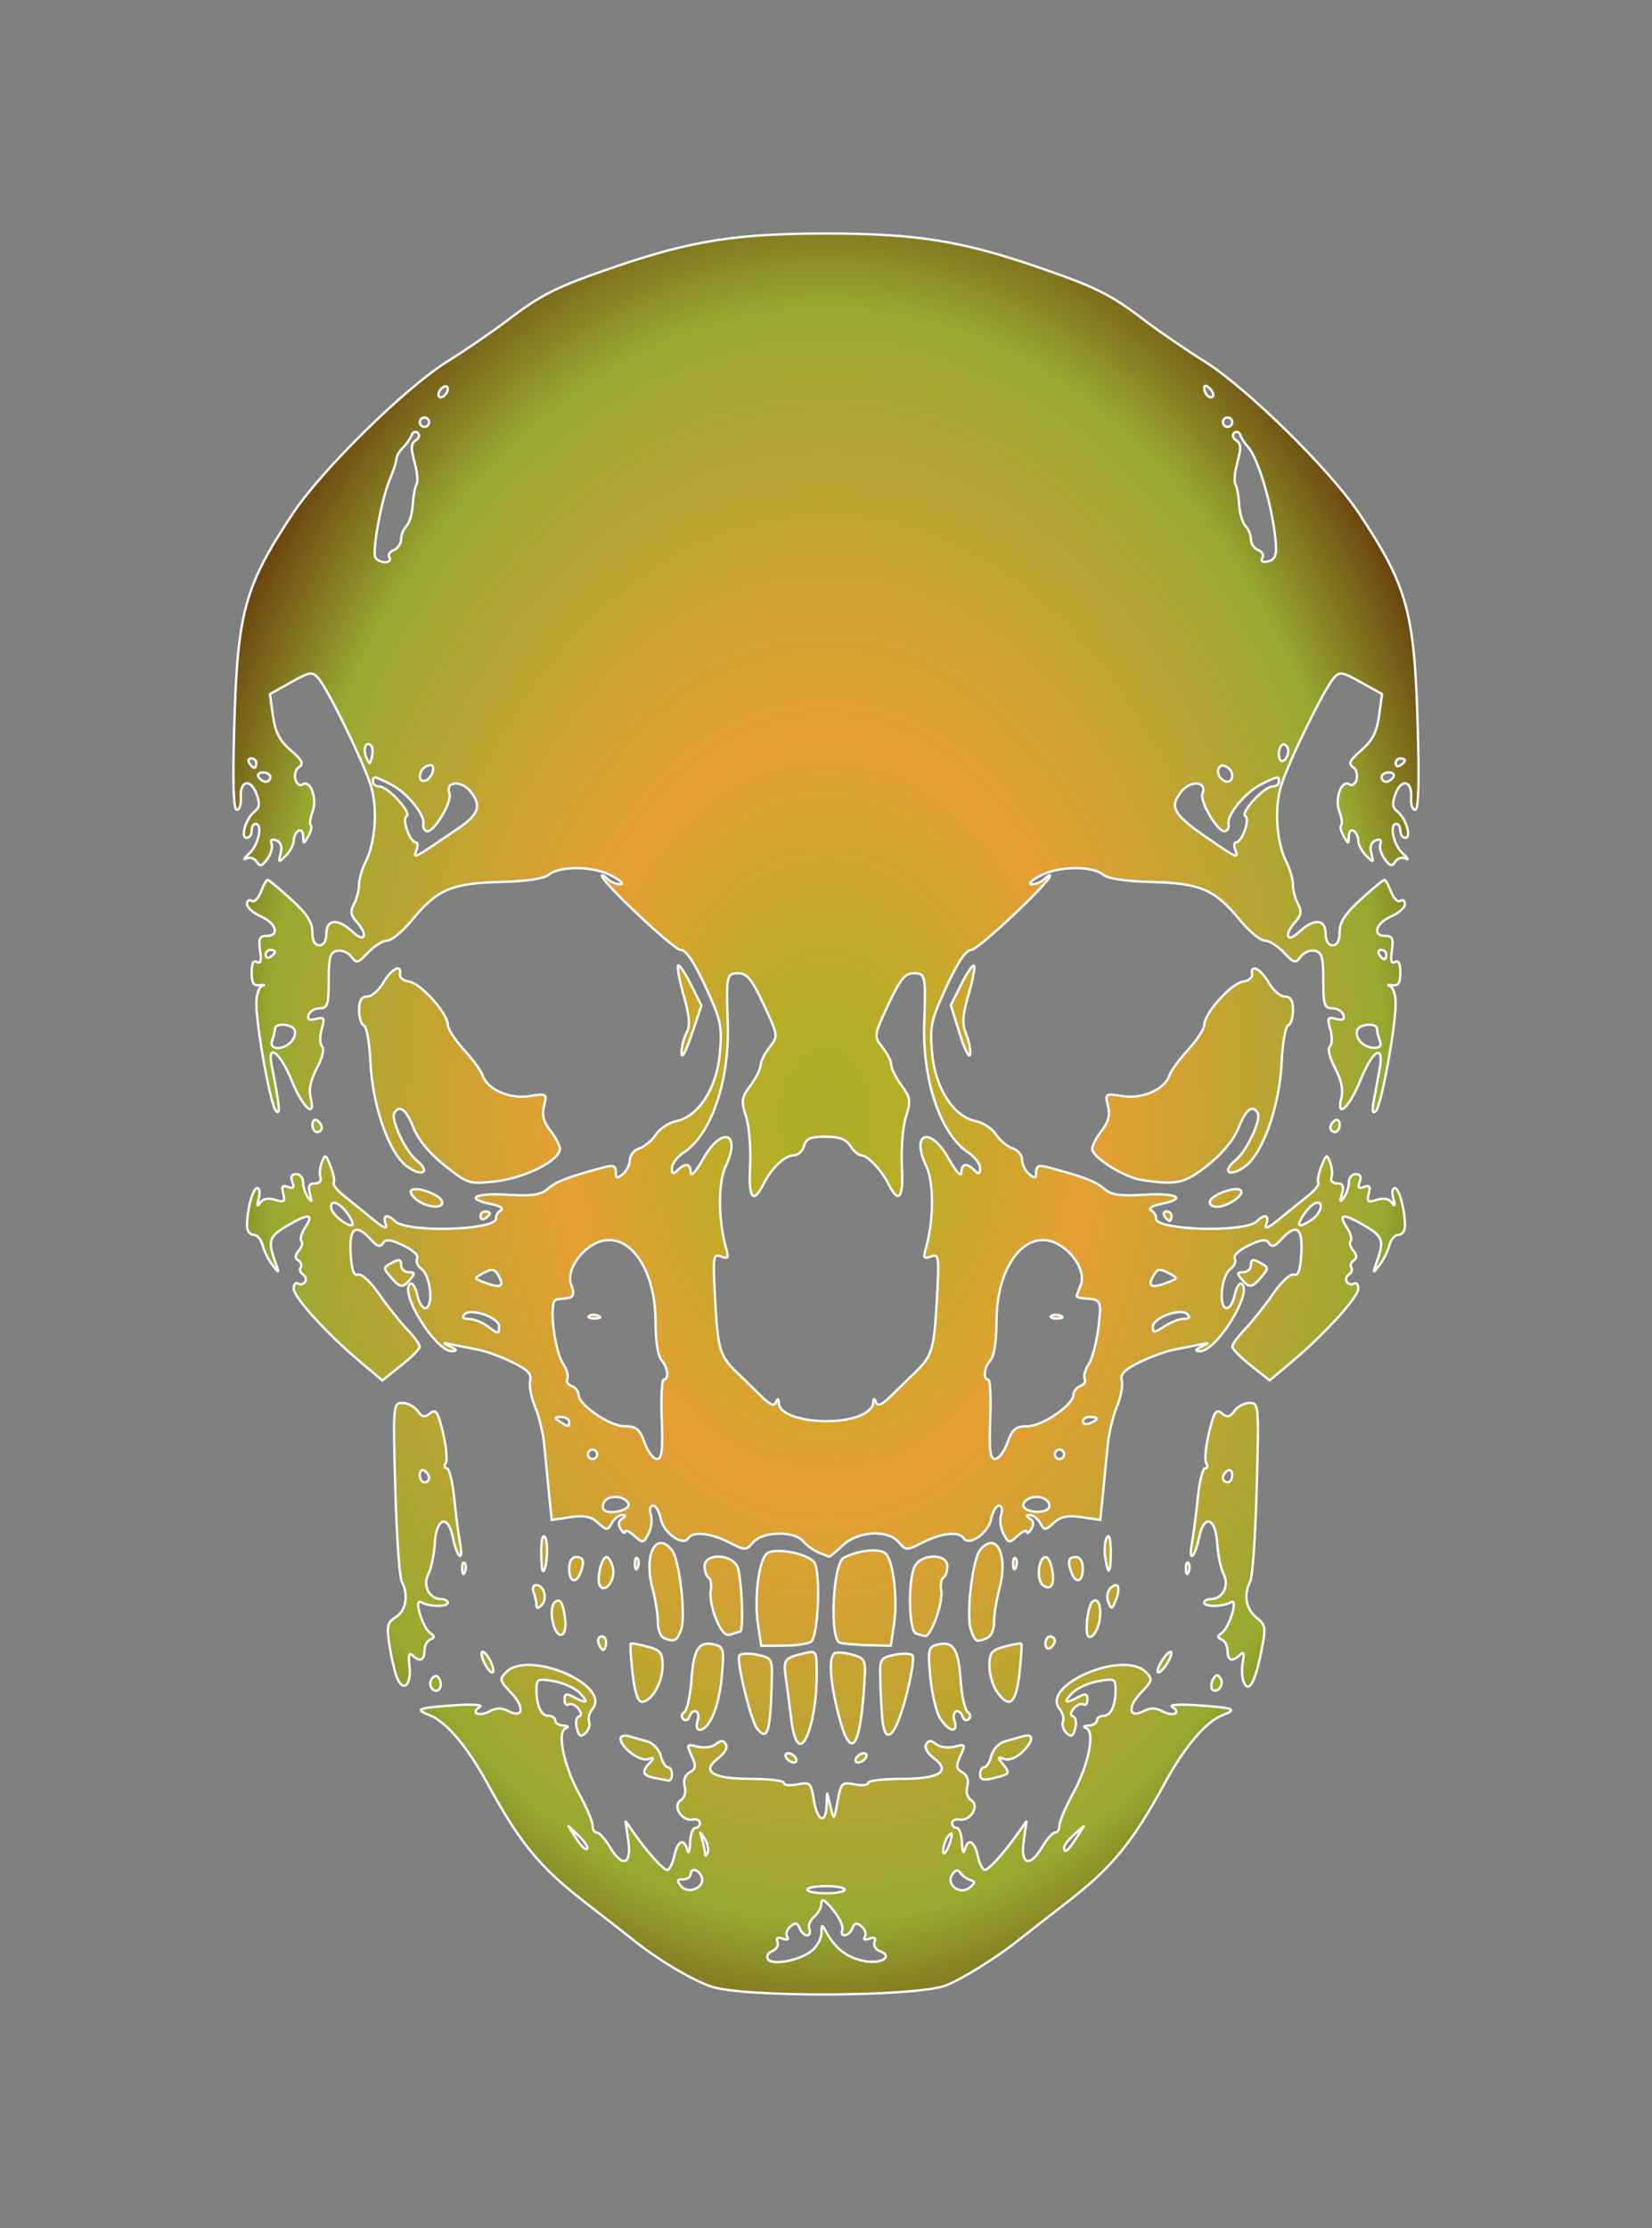 <svg viewBox="0 0 353.8 477.06" xmlns="http://www.w3.org/2000/svg" >
<rect x="0" y="0" width="353.8" height="477.06" fill="#808080" stroke="none"/>
<defs>
<radialGradient id="human-skull-rgrad" cx="50%" cy="50%" r="75%" > 
<stop offset="0%" style="stop-color:rgb(194,194,0);stop-opacity:0.66" />
<stop offset="5%" style="stop-color:rgb(194,194,0);stop-opacity:0.71" />
<stop offset="29%" style="stop-color:rgb(250,165,35);stop-opacity:0.83" />
<stop offset="62%" style="stop-color:rgb(154,171,43);stop-opacity:0.94" />
<stop offset="77%" style="stop-color:rgb(102,56,9);stop-opacity:0.98" />
<stop offset="84%" style="stop-color:rgb(17,17,17);stop-opacity:0.98" />
<stop offset="100%" style="stop-color:rgb(17,17,17);stop-opacity:1" />
</radialGradient> 
<linearGradient id="human-skull-lgrad" x1="0%" y1="0%" x2="0%" y2="100%" spreadMethod="pad">
<stop offset="0%" stop-color="#233" stop-opacity="1"/>
<stop offset="20%" stop-color="#7a3" stop-opacity="1"/>
<stop offset="50%" stop-color="#FAA523" stop-opacity=".7"/>
<stop offset="100%" stop-color="#333" stop-opacity="1"/>
</linearGradient>
</defs>
<g stroke="#fff" stroke-width=".5" fill="url(#human-skull-rgrad)">
<path d="m152.3 425.36c-4.208-1.435-11.752-5.963-16.85-10.114-0.577-0.469-5.192-4.069-10.257-7.998-9.589-7.44-13.936-12.741-20.792-25.35-4.273-7.859-8.829-13.238-12.388-14.625-3.3-1.286-2.627-1.56 5.248-2.131 3.773-0.274 6.261-0.128 5.529 0.325-2.128 1.315-0.275 2.209 2.026 0.977 1.463-0.783 2.665-0.806 4.025-0.078 3.201 1.713 3.593-0.803 0.609-3.917-2.469-2.577-2.547-2.909-1.038-4.419 4.841-4.841 22.669 2.831 18.435 7.934-0.643 0.775-0.95 1.98-0.683 2.677 0.268 0.697-0.086 1.803-0.786 2.457-1 0.935-1.396 0.72-1.849-1.005-0.317-1.207-0.119-2.35 0.44-2.541 0.654-0.224 0.605-0.843-0.139-1.739-0.635-0.765-1.554-1.145-2.042-0.844-0.488 0.301-0.887-0.169-0.887-1.046 0-1.266 0.398-1.381 1.934-0.559 2.888 1.546 3.357 1.258 1.355-0.832-0.984-1.027-3.477-2.172-5.539-2.545-3.502-0.633-3.75-0.515-3.75 1.786 0 3.495 0.988 5.627 2.607 5.627 0.766 0 1.393 0.45 1.393 1s0.787 1.036 1.75 1.079c1.043 0.047 1.246 0.283 0.501 0.583-1.917 0.774-0.43 7.998 2.891 14.034 1.572 2.858 2.858 5.895 2.858 6.75s0.425 1.554 0.943 1.554c0.519 0 1.741 1.35 2.716 3 2.713 4.593 4.733 3.961 3.992-1.25l-0.605-4.25 1.727 2.459c3.045 4.334 6.38 8.041 7.237 8.041 0.457 0 1.128-1.35 1.491-3 0.731-3.33 2.107-3.942 2.811-1.25 0.252 0.963 0.51 0.287 0.573-1.5s0.566-3.25 1.116-3.25 1-0.47 1-1.044-0.728-0.912-1.617-0.75c-2.3 0.418-4.344-2.975-2.489-4.132 0.818-0.511 1.166-1.738 0.843-2.974-0.35-1.338 0.036-2.433 1.061-3.006 1.348-0.754 1.417-1.328 0.421-3.513-1.134-2.49-1.073-2.582 1.309-1.984 1.377 0.346 3.126 0.106 3.897-0.533 1.063-0.882 1.574-0.876 2.131 0.026 0.431 0.697-0.253 1.931-1.661 2.995-3.756 2.838-1.199 4.417 7.156 4.417 3.822 0 6.95 0.394 6.95 0.875s1.296 0.616 2.88 0.299c2.714-0.543 2.916-0.348 3.512 3.375 0.722 4.514 2.549 5.319 2.727 1.201l0.118-2.75 0.736 3c0.735 2.997 0.737 2.996 1.502-1.201 0.725-3.978 0.919-4.17 3.646-3.625 1.584 0.317 2.88 0.182 2.88-0.299s3.127-0.875 6.95-0.875c8.355 0 10.912-1.579 7.156-4.417-1.407-1.064-2.092-2.297-1.661-2.995 0.557-0.901 1.068-0.907 2.131-0.026 0.771 0.639 2.519 0.879 3.897 0.533 2.382-0.598 2.443-0.505 1.309 1.984-0.995 2.185-0.927 2.759 0.421 3.513 1.024 0.573 1.411 1.668 1.061 3.006-0.323 1.236 0.025 2.463 0.843 2.974 1.855 1.157-0.189 4.55-2.489 4.132-0.89-0.162-1.617 0.176-1.617 0.75s0.45 1.044 1 1.044 1.052 1.462 1.116 3.25 0.322 2.462 0.573 1.5c0.703-2.692 2.079-2.08 2.811 1.25 0.362 1.65 1.033 3 1.491 3 0.856 0 4.192-3.707 7.237-8.041l1.727-2.459-0.605 4.25c-0.742 5.211 1.278 5.843 3.992 1.25 0.975-1.65 2.197-3 2.716-3 0.519 0 0.943-0.699 0.943-1.554s1.286-3.892 2.858-6.75c3.32-6.036 4.808-13.26 2.891-14.034-0.744-0.3-0.542-0.536 0.501-0.583 0.963-0.043 1.75-0.529 1.75-1.079s0.627-1 1.393-1c1.619 0 2.607-2.132 2.607-5.627 0-2.301-0.248-2.419-3.75-1.786-2.062 0.373-4.555 1.518-5.539 2.545-2.002 2.09-1.533 2.378 1.355 0.832 1.536-0.822 1.934-0.707 1.934 0.559 0 0.877-0.399 1.348-0.887 1.046-0.488-0.301-1.407 0.078-2.042 0.844-0.744 0.896-0.793 1.516-0.139 1.739 0.559 0.191 0.757 1.335 0.44 2.541-0.453 1.725-0.849 1.94-1.849 1.005-0.7-0.654-1.054-1.76-0.786-2.457 0.268-0.697-0.04-1.902-0.683-2.677-4.234-5.102 13.594-12.775 18.435-7.934 1.509 1.509 1.431 1.841-1.038 4.419-2.983 3.114-2.592 5.63 0.609 3.917 1.36-0.728 2.562-0.705 4.025 0.078 2.301 1.232 4.153 0.338 2.026-0.977-0.732-0.452 1.756-0.598 5.529-0.325 7.876 0.572 8.549 0.845 5.248 2.131-3.559 1.387-8.115 6.766-12.388 14.625-6.856 12.609-11.203 17.91-20.792 25.35-5.065 3.93-9.68 7.529-10.257 7.998-4.479 3.647-12.373 8.584-15.808 9.886-6.451 2.446-43.251 2.612-50.246 0.227zm21.655-7.74c1.071-0.917 1.961-2.579 1.977-3.695 0.03-2.021 0.034-2.021 1.148-0.028 1.928 3.45 4.473 5.344 8.094 6.023 3.664 0.687 6.214-1.016 3.234-2.159-0.891-0.342-1.393-1.216-1.114-1.942 0.339-0.884-0.026-1.116-1.107-0.701-0.995 0.382-1.363 0.214-0.96-0.438 0.359-0.581 0.036-1.569-0.719-2.196-1.053-0.874-1.509-0.783-1.958 0.387-0.697 1.817-2.78 2.084-2.149 0.276 0.24-0.688-0.672-2.6-2.026-4.25-1.716-2.091-2.464-2.507-2.467-1.372-3e-3 0.895-0.7 2.205-1.55 2.91s-1.314 1.886-1.031 2.622c0.283 0.737 0.064 1.34-0.486 1.34-0.55 0-1.263-0.686-1.585-1.526-0.449-1.17-0.905-1.26-1.958-0.387-0.755 0.626-1.078 1.614-0.719 2.196 0.403 0.652 0.035 0.819-0.96 0.438-1.08-0.415-1.446-0.183-1.107 0.701 0.279 0.726-0.223 1.6-1.114 1.942-0.891 0.342-1.316 1.116-0.943 1.719 0.909 1.47 7.007 0.276 9.502-1.86zm-23.697-15.738c-0.641-1.67-2.356-2.023-2.356-0.485 0 0.55-0.73 1-1.622 1-1.319 0-1.393 0.277-0.395 1.479 1.567 1.888 5.223 0.221 4.373-1.994zm30.644 2.743c0-0.425-1.8-0.773-4-0.773s-4 0.348-4 0.773 1.8 0.773 4 0.773 4-0.348 4-0.773zm26.86-2.091c-0.748-0.24-1.697-0.932-2.11-1.537-0.517-0.758-1.055-0.633-1.731 0.4-1.414 2.162 1.714 4.467 3.759 2.77 1.192-0.989 1.206-1.272 0.082-1.633zm-56.864-8.849c-1.09-1.699-1.118-1.697-0.571 0.044 0.317 1.008 0.611 2.357 0.654 3 0.057 0.843 0.216 0.831 0.571-0.044 0.271-0.667-0.024-2.017-0.654-3zm52.919-0.788c0.03-0.55-0.381-0.325-0.914 0.5s-0.945 2.175-0.914 3c0.058 1.584 1.725-1.606 1.829-3.5zm-79.841 0.222-2.315-2.222 1.756 2.781c0.966 1.53 2.008 2.53 2.315 2.222 0.307-0.307-0.483-1.559-1.756-2.781zm106.47 0.528 1.77-2.75-2.155 1.905c-1.185 1.048-2.155 2.285-2.155 2.75 0 1.467 0.715 0.931 2.54-1.905zm-90.29-12.956c-2.552-0.492-2.801-1.3-1-3.241 1.017-1.096 0.944-1.24-0.39-0.773-1.687 0.59-5.86-2.533-5.86-4.386 0-0.566 0.787-0.809 1.75-0.54 0.963 0.268 2.761 0.779 3.998 1.134 1.244 0.357 2.521 1.733 2.858 3.079 0.336 1.338 1.012 2.433 1.502 2.433 0.49 0 0.892 0.675 0.892 1.5s-0.338 1.439-0.75 1.364-1.762-0.331-3-0.57zm69.75-0.775c0-0.835 0.401-1.519 0.892-1.519 0.49 0 1.166-1.095 1.502-2.433 0.338-1.346 1.615-2.722 2.858-3.079 1.236-0.355 3.035-0.866 3.998-1.134 2.387-0.666 2.203 1.147-0.36 3.534-1.225 1.141-2.797 1.708-3.75 1.352-1.434-0.536-1.465-0.398-0.248 1.098 1.625 1.997 1.505 2.166-2.143 3.041-2.083 0.5-2.75 0.291-2.75-0.859zm-41.5-3.519c-0.34-0.55-0.168-1 0.382-1s1.278 0.45 1.618 1 0.168 1-0.382 1-1.278-0.45-1.618-1zm15 0c0.34-0.55 1.068-1 1.618-1s0.722 0.45 0.382 1-1.068 1-1.618 1-0.722-0.45-0.382-1zm-13.948-8.25c-0.35-2.888-0.874-6.891-1.164-8.897-0.568-3.918-0.338-4.229 3.862-5.233 2.75-0.657 2.75-0.657 2.75 4.919 0 6.974-1.825 14.462-3.525 14.462-0.806 0-1.525-1.964-1.923-5.25zm10.069-1.206c-1.777-7.074-2.085-12.14-0.786-12.943 0.46-0.284 2.147-0.155 3.75 0.288 2.638 0.728 2.895 1.175 2.707 4.707-0.834 15.683-2.974 18.683-5.671 7.948zm-17.377 3.205c-1.346-1.683-4.483-14.555-3.812-15.641 0.293-0.475 2.003-0.559 3.8-0.188 3.121 0.645 3.262 0.874 3.16 5.127-0.275 11.44-0.889 13.527-3.148 10.702zm26.774-2.5c-0.168-2.062-0.353-5.753-0.412-8.202-0.102-4.253 0.039-4.482 3.16-5.127 1.797-0.371 3.507-0.287 3.8 0.188 0.293 0.475-0.219 3.907-1.139 7.627-2.422 9.795-4.858 12.279-5.409 5.514zm-39.519 0.75c0.678-2.136-1.028-2.855-1.78-0.75-0.246 0.688-0.833 0.888-1.304 0.446-0.472-0.442-0.367-1.117 0.234-1.5 0.601-0.383 1.294-3.544 1.541-7.025 0.47-6.638 1.604-8.298 5.051-7.397 1.847 0.483 1.968 1.082 1.414 7.015-0.592 6.338-2.655 11.212-4.746 11.212-0.589 0-0.768-0.872-0.41-2zm51.998-0.362c-0.851-1.299-1.82-5.281-2.154-8.849-0.554-5.933-0.433-6.532 1.414-7.015 3.446-0.901 4.58 0.76 5.051 7.397 0.247 3.481 0.94 6.643 1.541 7.025 0.601 0.383 0.706 1.058 0.234 1.5-0.472 0.442-1.059 0.242-1.304-0.446-0.752-2.105-2.458-1.386-1.78 0.75 0.878 2.766-1.109 2.526-3.002-0.362zm-65.931-9.743c-0.38-3.358-0.551-6.215-0.379-6.349 0.171-0.134 1.774 0.151 3.562 0.634 2.82 0.762 3.25 1.308 3.25 4.127 0 3.575-2.37 7.694-4.428 7.694-0.867 0-1.549-2.079-2.005-6.105zm77.989 3.883c-0.856-1.222-1.557-3.684-1.557-5.471 0-2.819 0.43-3.365 3.25-4.127 1.788-0.483 3.39-0.768 3.562-0.634 0.171 0.134 7.3e-4 2.992-0.379 6.349-0.747 6.606-2.173 7.741-4.876 3.883zm-121.1-0.848c-0.375-0.607-0.241-1.544 0.298-2.083 0.64-0.64 1.184-0.448 1.569 0.555 0.7 1.823-0.884 3.119-1.867 1.528zm167.22 0.36c-0.301-0.487-0.183-1.474 0.262-2.194 0.615-0.995 0.986-1.022 1.547-0.115 0.406 0.657 0.288 1.644-0.262 2.194-0.559 0.559-1.241 0.61-1.547 0.115zm-174.6-2.571c-0.502-1.321-1.222-4.465-1.601-6.988-0.599-3.994-0.416-4.755 1.415-5.899 2.188-1.366 2.732-4.748 1.23-7.648-0.48-0.926-1.097-9.897-1.373-19.934-0.488-17.787-0.449-18.25 1.512-18.25 1.107 0 2.576 0.771 3.264 1.712 0.998 1.365 1.547 1.468 2.703 0.508 1.219-1.012 1.656-0.347 2.74 4.17 0.709 2.956 0.978 5.877 0.599 6.492-0.38 0.615-0.276 1.117 0.232 1.117 0.507 0 1.208 2.812 1.559 6.25 0.35 3.438 0.919 7.825 1.264 9.75 0.787 4.387-0.616 3.29-1.534-1.199-1.034-5.056-3.533-4.281-3.867 1.199-0.151 2.475-0.781 5.497-1.401 6.716-1.249 2.457 0.247 5.284 2.797 5.284 0.758 0 1.378 0.352 1.378 0.783 0 0.947-4.15 0.86-5.736-0.12-1.611-0.996 0.302 5.415 1.968 6.593 1.009 0.713 1.013 1 0.018 1.404-0.688 0.279-1.25 1.37-1.25 2.424 0 2.102-1.046 2.471-2.599 0.918-0.665-0.665-0.867 0.13-0.604 2.382 0.477 4.084-1.426 5.723-2.713 2.336zm6.917-42.66c0-0.518-0.45-1.219-1-1.559s-1 0.084-1 0.941c0 0.857 0.45 1.559 1 1.559s1-0.423 1-0.941zm174.42 43.592c-0.355-0.926-0.426-2.836-0.157-4.243 0.349-1.826 0.181-2.251-0.587-1.483-1.626 1.626-2.676 1.296-2.676-0.841 0-1.054-0.562-2.145-1.25-2.424-0.995-0.404-0.991-0.69 0.018-1.404 1.666-1.177 3.579-7.589 1.968-6.593-1.586 0.98-5.736 1.067-5.736 0.12 0-0.431 0.62-0.783 1.378-0.783 2.55 0 4.046-2.827 2.797-5.284-0.62-1.219-1.25-4.241-1.401-6.716-0.333-5.481-2.833-6.256-3.867-1.199-0.918 4.489-2.321 5.586-1.534 1.199 0.345-1.925 0.914-6.312 1.264-9.75 0.35-3.438 1.052-6.25 1.559-6.25s0.611-0.503 0.232-1.117c-0.38-0.615-0.11-3.536 0.599-6.492 1.084-4.517 1.521-5.182 2.74-4.17 1.156 0.959 1.705 0.856 2.703-0.508 0.689-0.942 2.158-1.712 3.264-1.712 1.961 0 2 0.463 1.512 18.25-0.275 10.038-0.893 19.008-1.373 19.934-1.482 2.861-0.971 5.915 1.297 7.752 2.05 1.66 2.104 2.079 0.992 7.619-1.298 6.465-2.714 8.772-3.741 6.096zm-2.419-44.21c0-0.857-0.45-1.281-1-0.941s-1 1.042-1 1.559 0.45 0.941 1 0.941 1-0.702 1-1.559zm-160 40.559c-0.639-1.194-0.937-2.396-0.662-2.671s1.023 0.477 1.662 1.671c0.639 1.194 0.937 2.396 0.662 2.671s-1.023-0.477-1.662-1.671zm144.03 1.441c-0.018-0.582 0.629-1.932 1.436-3 0.807-1.068 1.482-1.465 1.5-0.882s-0.629 1.932-1.436 3c-0.807 1.068-1.482 1.465-1.5 0.882zm-119.45-5.307c-0.431-0.697-0.513-1.537-0.183-1.867 0.895-0.895 1.871 0.421 1.387 1.871-0.339 1.016-0.574 1.015-1.204-4e-3zm95.417-0.575c0-0.857 0.45-1.559 1-1.559s1 0.423 1 0.941-0.45 1.219-1 1.559-1-0.084-1-0.941zm-61.564-4.137c-0.829-5.529 0.124-13.414 1.826-15.104 1.401-1.391 8.174-0.283 10.11 1.654 1.565 1.565 1.047 16.144-0.611 17.196-0.694 0.441-3.372 0.808-5.95 0.816l-4.689 0.015-0.687-4.578zm17.564 3.939c-2.287-0.62-1.546-17.016 0.824-18.225 3.338-1.702 7.977-2.082 9.088-0.743 1.583 1.907 2.445 9.747 1.653 15.029l-0.687 4.578-4.689-0.116c-2.579-0.064-5.364-0.299-6.189-0.523zm-37.75-1.024c-0.688-0.277-1.25-1.81-1.25-3.407 0-1.596-0.52-4.848-1.156-7.226-1.917-7.169 0.692-12.38 4.126-8.241 1.674 2.017 3.083 14.268 1.976 17.179-0.904 2.378-1.418 2.614-3.696 1.694zm65.804-1.694c-1.107-2.911 0.302-15.163 1.976-17.179 3.435-4.139 6.044 1.072 4.126 8.241-0.636 2.378-1.156 5.619-1.156 7.202 0 1.702-0.646 3.127-1.582 3.486-2.294 0.88-2.381 0.835-3.364-1.75zm-89.565-1.689c-0.384-1.749-0.252-3.592 0.296-4.14 1.223-1.223 1.909-0.18 2.363 3.599 0.481 3.993-1.8 4.457-2.659 0.541zm34.999-0.616c-0.886-2.111-1.419-4.861-1.184-6.112 0.235-1.251 0.038-2.515-0.438-2.809-0.476-0.294-0.866-1.409-0.866-2.476 0-2.712 5.514-2.717 6.965-7e-3 0.977 1.825 1.514 14.066 0.617 14.066-0.23 0-1.107 0.265-1.95 0.588-1.086 0.417-2.001-0.529-3.143-3.25zm42.762 3c-1.546-0.624-1.71-11.61-0.215-14.403 1.451-2.711 6.965-2.705 6.965 7e-3 0 1.067-0.39 2.182-0.866 2.476-0.476 0.294-0.674 1.558-0.438 2.809 0.451 2.397-2.201 9.83-3.459 9.695-0.405-0.043-1.299-0.306-1.987-0.583zm36.639-0.088c-0.282-1.914 0.362-5.833 1.084-6.587 1.324-1.384 2.22 1.183 1.522 4.362-0.585 2.664-2.322 4.147-2.605 2.226zm-117.89-5.968c0-0.615-0.273-1.83-0.607-2.7-0.334-0.872-0.096-1.582 0.531-1.582 1.68 0 2.518 2.958 1.208 4.267-0.826 0.826-1.133 0.83-1.133 0.015zm122.47-0.599c-0.408-1.011-0.238-2.312 0.383-2.933 1.646-1.646 2.326-0.387 1.271 2.355-0.829 2.154-0.995 2.212-1.654 0.578zm-108.88-3.541c-0.789-1.277 0.323-6.142 1.404-6.142 0.426 0 1.039 1.01 1.362 2.244 0.646 2.472-1.649 5.706-2.766 3.898zm94.612-0.402c-1.16-1.397-0.548-5.74 0.809-5.74 1.204 0 2.212 5.18 1.205 6.187-0.53 0.53-1.354 0.347-2.014-0.447zm-101.2-3.24c0-1.556 0.567-2.5 1.5-2.5 1.614 0 1.853 0.916 0.893 3.418-0.934 2.434-2.393 1.875-2.393-0.918zm107.61 0.918c-0.96-2.502-0.721-3.418 0.893-3.418 0.933 0 1.5 0.944 1.5 2.5 0 2.793-1.459 3.353-2.393 0.918zm-130.53-0.835c-0.043-1.054 0.193-1.645 0.525-1.312 0.332 0.332 0.368 1.195 0.079 1.917-0.319 0.798-0.556 0.561-0.604-0.604zm155 0c-0.043-1.054 0.193-1.645 0.525-1.312 0.332 0.332 0.368 1.195 0.079 1.917-0.319 0.798-0.556 0.561-0.604-0.604zm-138.06-3.833c9e-3 -2.549 0.339-3.74 0.823-2.977 0.761 1.198 0.383 7.227-0.452 7.227-0.213 0-0.38-1.913-0.371-4.25zm20.064 2.833c-0.043-1.054 0.193-1.645 0.525-1.312 0.332 0.332 0.368 1.195 0.079 1.917-0.319 0.798-0.556 0.561-0.604-0.604zm81 0c-0.043-1.054 0.193-1.645 0.525-1.312 0.332 0.332 0.368 1.195 0.079 1.917-0.319 0.798-0.556 0.561-0.604-0.604zm19.711-1.56c-0.24-1.637-0.073-3.55 0.371-4.25 0.485-0.764 0.814 0.427 0.823 2.977 0.018 4.936-0.566 5.558-1.195 1.273zm-61.325-0.975c-1.119-0.454-2.637-1.55-3.372-2.437-1.89-2.278-8.669-2.129-10.693 0.234-1.537 1.795-1.681 1.795-5.202 0-3.949-2.013-7.738-2.399-8.675-0.884-1.121 1.814-5.295-1.072-5.896-4.076-0.317-1.587-1.069-2.886-1.67-2.886-0.63 0-0.829 0.83-0.47 1.962 0.343 1.079 0.112 2.917-0.512 4.083-1.083 2.024-1.223 2.041-3.055 0.383-1.056-0.956-1.927-1.331-1.936-0.833-8e-3 0.498-0.435 0.242-0.947-0.569-0.615-0.972-0.524-1.733 0.265-2.235 0.929-0.59 0.928-0.765-3e-3 -0.776-0.66-8e-3 -1.636 0.763-2.168 1.714-0.914 1.633-1.078 1.629-2.949-0.063-1.503-1.36-2.94-1.649-5.956-1.2l-3.975 0.593-0.59-5.779c-0.324-3.179-0.778-7.804-1.007-10.279s-1.111-6.159-1.96-8.187c-0.848-2.028-1.322-4.529-1.053-5.559 0.373-1.426-0.538-2.373-3.827-3.98-2.374-1.16-5.667-2.36-7.317-2.667-1.65-0.307-4.125-0.804-5.5-1.104-2.16-0.471-2.228-0.415-0.5 0.406 1.481 0.704 1.593 0.968 0.43 1.02-3.506 0.157-11.525-12.826-8.918-14.437 0.454-0.28 1.127 0.868 1.497 2.552 0.371 1.691 1.191 2.877 1.831 2.65 1.655-0.588 0.922-6.963-0.964-8.378-0.867-0.651-1.283-1.659-0.924-2.241 0.366-0.592-0.937-1.816-2.959-2.78-2.792-1.332-3.786-1.442-4.377-0.486-0.567 0.918-1.237 0.715-2.596-0.787-3.24-3.58-4.657-2.601-4.322 2.987 0.215 3.583 0.666 4.87 1.584 4.519 0.73-0.28 2.67 1.51 4.5 4.154 1.769 2.555 4.454 5.938 5.966 7.516s2.75 3.266 2.75 3.751-1.802 2.309-4.006 4.054l-4.006 3.172-4.744-3.984c-7.082-5.947-14.244-13.831-14.244-15.679 0-0.897 0.419-1.372 0.931-1.056 0.512 0.316 1.194 0.149 1.516-0.372 0.322-0.521 0.121-1.234-0.447-1.585s-0.793-1.026-0.5-1.5 0.053-1.158-0.532-1.52c-0.738-0.456-0.7-1.098 0.126-2.093 0.655-0.789 0.9-1.726 0.545-2.081-0.355-0.355 0.041-1.694 0.881-2.976 1.892-2.887 0.661-2.959-3.962-0.231-3.806 2.246-4.123 3.188-2.551 7.586 0.953 2.668 0.925 2.711-0.543 0.815-0.852-1.1-1.804-3.013-2.114-4.25-0.311-1.238-1.191-2.25-1.957-2.25s-1.392-0.844-1.392-1.875c0-3.505 1.246-8.125 2.192-8.125 0.518 0 0.658 1.012 0.309 2.25-0.441 1.568-0.348 1.839 0.308 0.893 0.612-0.884 1.733-1.105 3.212-0.636 1.939 0.615 2.193 0.422 1.738-1.318-0.405-1.547-0.157-1.895 1.027-1.44 1.15 0.441 1.391 0.158 0.918-1.075-0.421-1.097-0.136-1.674 0.826-1.674 0.808 0 1.476 0.787 1.484 1.75 0.008 0.963 0.488 2.425 1.065 3.25 0.822 1.174 0.913 1.011 0.417-0.75-0.475-1.69-0.216-2.25 1.042-2.25 0.923 0 1.464-0.561 1.206-1.25-0.258-0.688-0.13-2.15 0.283-3.25 0.692-1.841 0.84-1.775 1.869 0.834 0.615 1.559 0.922 3.149 0.684 3.534-0.238 0.385 0.681 1.585 2.042 2.666 1.361 1.081 4.114 3.316 6.117 4.966 2.517 2.074 3.438 2.46 2.982 1.25-0.741-1.966 0.312-2.315 1.974-0.654 2.545 2.545 22.084 1.943 21.65-0.668-0.085-0.51 0.365-1.252 1-1.648 0.677-0.422-0.191-0.991-2.095-1.375-5.707-1.15-3.487-2.407 3.5-1.982 5.394 0.328 7.152 0.061 8.75-1.331 1.776-1.546 4.269-2.488 12.25-4.624 1.683-0.451 2.25-0.177 2.25 1.087 0 1.389 0.267 1.468 1.5 0.445 0.825-0.685 1.5-2.059 1.5-3.055 0-0.996 0.912-2.1 2.027-2.453 1.115-0.354 2.707-1.681 3.538-2.95 0.831-1.269 2.789-2.562 4.35-2.874 4.772-0.954 8.701-7.057 9.358-14.535 0.511-5.819 0.246-7.048-3.071-14.25-2.442-5.302-4.183-7.882-5.32-7.882-1.462 0-16.882-14.519-16.882-15.895 0-0.278 0.54 0.035 1.2 0.695 0.66 0.66 1.897 1.181 2.75 1.158 0.853-0.023 9e-3 -0.863-1.874-1.866-3.898-2.076-11.085-2.16-13.498-0.157-0.982 0.815-4.877 1.389-10.327 1.521-10.355 0.251-13.53 1.607-18.791 8.028-2.035 2.483-4.468 4.516-5.405 4.516s-2.785 1.149-4.104 2.553c-2.168 2.308-2.514 2.395-3.599 0.912-0.66-0.903-2.022-1.479-3.026-1.28-1.523 0.301-1.825 1.35-1.825 6.335 0 5.216-0.243 5.974-1.914 5.977-1.053 2e-3 -2.125 0.634-2.384 1.405-0.333 0.994 0.121 1.247 1.559 0.871 1.803-0.471 1.94-0.221 1.233 2.247-0.438 1.528-0.397 3.178 0.092 3.667 0.519 0.519 0.055 2.445-1.112 4.623-1.33 2.482-1.782 4.609-1.347 6.343 1.186 4.725-1.724 2.11-4.026-3.618-2.42-6.02-5.296-8.286-4.337-3.418 1.747 8.868 1.938 10.844 0.952 9.884-1.136-1.107-4.217-17.988-4.217-23.103 0-1.788 0.562-3.444 1.25-3.68s0.463-0.312-0.5-0.167c-1.332 0.2-1.75-0.445-1.75-2.703 0-1.956 0.386-2.727 1.134-2.264 0.786 0.486 0.993-0.264 0.673-2.441-0.373-2.544-0.114-3.142 1.366-3.142 2.888 0 2.127-2.7-1.173-4.16-1.65-0.73-3-1.92-3-2.643s0.451-1.036 1.002-0.696c0.551 0.341 1.44-0.533 1.975-1.941 0.535-1.408 1.181-2.56 1.434-2.56 0.253 0 2.514 1.869 5.025 4.154 3.377 3.073 4.564 4.894 4.564 7 0 1.863 0.518 2.846 1.5 2.846 0.933 0 1.5-0.944 1.5-2.5 0-3.164 2.511-3.308 5.686-0.326 2.669 2.507 3.298 0.57 0.735-2.262-1.221-1.349-1.335-2.204-0.5-3.763 0.594-1.11 1.08-2.969 1.08-4.133s0.621-3.331 1.379-4.816c2.131-4.174 2.646-11.477 1.152-16.345-1.543-5.026-9.133-20.57-11.231-23.001-1.308-1.516-1.775-1.448-5.905 0.86l-4.484 2.506 0.643 4.639c0.485 3.5 1.417 5.312 3.795 7.377 2.506 2.176 2.866 2.924 1.756 3.649-1.543 1.008-0.715 4.609 0.838 3.649 1.649-1.019 3.151 3.087 2.121 5.796-0.515 1.355-0.699 2.7-0.408 2.99 0.29 0.29 0.05 1.349-0.533 2.353-1.018 1.751-1.062 1.752-1.092 0.016-0.017-0.995-0.48-1.531-1.03-1.191s-1 1.299-1 2.13c0 0.832-0.756 2.268-1.681 3.191-1.574 1.572-1.645 1.539-1.111-0.507 0.371-1.423 0.047-2.386-0.931-2.761-0.964-0.37-1.322-0.11-1.001 0.727 0.275 0.717-0.143 2.182-0.928 3.256-1.153 1.576-1.592 1.688-2.277 0.58-0.471-0.763-1.454-1.06-2.211-0.669-0.749 0.387-0.462-0.117 0.638-1.122 1.98-1.808 2.929-6.326 1.329-6.326-0.456 0-0.829 0.675-0.829 1.5s-0.48 1.5-1.067 1.5c-1.411 0-0.162-4.158 1.691-5.627 1.095-0.868 1.185-1.748 0.393-3.831-1.271-3.343-3.584-2.775-3.328 0.817 0.104 1.452-0.289 2.641-0.872 2.641-0.728 0-0.895-5.725-0.533-18.25 0.698-24.152 2.236-29.689 12.569-45.248 6.18-9.305 24.067-26.889 33.063-32.502 3.967-2.475 9.771-6.451 12.899-8.836 7.321-5.583 10.434-7.125 23.186-11.492 16.135-5.525 25.947-7.066 45-7.066s28.865 1.541 45 7.066c12.752 4.367 15.865 5.91 23.186 11.492 3.127 2.385 8.932 6.361 12.899 8.836 8.996 5.613 26.883 23.196 33.063 32.502 10.333 15.559 11.871 21.097 12.569 45.248 0.362 12.525 0.195 18.25-0.533 18.25-0.583 0-0.976-1.188-0.872-2.641 0.256-3.592-2.057-4.16-3.328-0.817-0.792 2.084-0.702 2.963 0.393 3.831 1.852 1.468 3.102 5.627 1.691 5.627-0.587 0-1.067-0.675-1.067-1.5s-0.373-1.5-0.829-1.5c-1.6 0-0.65 4.519 1.329 6.326 1.1 1.004 1.387 1.509 0.638 1.122-0.756-0.391-1.739-0.094-2.211 0.669-0.685 1.108-1.124 0.996-2.277-0.58-0.786-1.074-1.203-2.54-0.928-3.256 0.321-0.838-0.036-1.097-1.001-0.727-0.977 0.375-1.302 1.338-0.931 2.761 0.534 2.046 0.463 2.079-1.111 0.507-0.924-0.923-1.681-2.359-1.681-3.191 0-0.832-0.45-1.79-1-2.13s-1.014 0.196-1.03 1.191c-0.029 1.736-0.073 1.735-1.092-0.016-0.584-1.004-0.824-2.062-0.533-2.353 0.29-0.29 0.106-1.636-0.408-2.99-1.03-2.709 0.473-6.815 2.121-5.796 1.554 0.96 2.381-2.641 0.838-3.649-1.11-0.725-0.75-1.473 1.756-3.649 2.378-2.065 3.31-3.877 3.795-7.377l0.643-4.639-4.484-2.506c-4.13-2.308-4.596-2.376-5.905-0.86-2.099 2.431-9.689 17.975-11.231 23.001-1.494 4.868-0.98 12.171 1.152 16.345 0.758 1.485 1.379 3.652 1.379 4.816s0.486 3.023 1.08 4.133c0.835 1.559 0.721 2.414-0.5 3.763-2.563 2.832-1.934 4.769 0.735 2.262 3.175-2.982 5.686-2.839 5.686 0.326 0 1.556 0.567 2.5 1.5 2.5 0.982 0 1.5-0.983 1.5-2.846 0-2.106 1.187-3.927 4.564-7 2.51-2.285 4.771-4.154 5.025-4.154s0.899 1.152 1.434 2.56c0.535 1.408 1.424 2.281 1.975 1.941 0.551-0.341 1.002-0.028 1.002 0.696 0 0.723-1.35 1.913-3 2.643-3.3 1.461-4.061 4.16-1.173 4.16 1.479 0 1.739 0.598 1.366 3.142-0.319 2.177-0.113 2.927 0.673 2.441 0.748-0.463 1.134 0.308 1.134 2.264 0 2.258-0.418 2.903-1.75 2.703-0.963-0.145-1.188-0.069-0.5 0.167 0.688 0.236 1.25 1.893 1.25 3.68 0 5.145-3.084 22-4.228 23.103-0.711 0.686-0.864 0.057-0.488-2 0.302-1.65 0.872-4.745 1.268-6.878 1.067-5.753-1.461-4.285-4.153 2.412-2.303 5.728-5.212 8.343-4.026 3.618 0.435-1.734-0.017-3.861-1.347-6.343-1.167-2.178-1.631-4.104-1.112-4.623 0.489-0.489 0.53-2.139 0.092-3.667-0.708-2.468-0.57-2.719 1.233-2.247 1.439 0.376 1.893 0.123 1.559-0.871-0.258-0.771-1.331-1.403-2.384-1.405-1.671-3e-3 -1.914-0.761-1.914-5.977 0-4.985-0.302-6.033-1.825-6.335-1.004-0.199-2.365 0.378-3.026 1.28-1.085 1.483-1.431 1.395-3.599-0.912-1.319-1.404-3.166-2.553-4.104-2.553-0.938 0-3.37-2.032-5.405-4.516-5.262-6.421-8.436-7.777-18.791-8.028-5.45-0.132-9.345-0.706-10.327-1.521-2.413-2.003-9.6-1.919-13.498 0.157-1.883 1.003-2.726 1.843-1.874 1.866 0.853 0.023 2.09-0.498 2.75-1.158s1.2-0.973 1.2-0.695c0 1.377-15.42 15.895-16.882 15.895-1.137 0-2.878 2.58-5.32 7.882-3.317 7.202-3.582 8.431-3.071 14.25 0.657 7.478 4.586 13.581 9.358 14.535 1.561 0.312 3.519 1.606 4.35 2.874 0.831 1.269 2.423 2.596 3.538 2.95 1.115 0.354 2.027 1.458 2.027 2.453 0 0.996 0.675 2.37 1.5 3.055 1.233 1.023 1.5 0.944 1.5-0.445 0-1.264 0.567-1.538 2.25-1.087 7.981 2.137 10.475 3.078 12.25 4.624 1.598 1.392 3.356 1.659 8.75 1.331 6.987-0.425 9.207 0.832 3.5 1.982-1.905 0.384-2.772 0.953-2.095 1.375 0.635 0.396 1.085 1.138 1 1.648-0.435 2.611 19.104 3.213 21.65 0.668 1.661-1.661 2.714-1.312 1.974 0.654-0.456 1.21 0.465 0.824 2.982-1.25 2.003-1.65 4.755-3.885 6.117-4.966s2.28-2.281 2.042-2.666c-0.238-0.385 0.07-1.976 0.684-3.534 1.028-2.609 1.177-2.675 1.869-0.834 0.413 1.1 0.541 2.562 0.283 3.25-0.258 0.689 0.283 1.25 1.206 1.25 1.257 0 1.517 0.561 1.042 2.25-0.495 1.761-0.405 1.924 0.417 0.75 0.578-0.825 1.057-2.288 1.065-3.25 8e-3 -0.963 0.676-1.75 1.484-1.75 0.962 0 1.247 0.577 0.826 1.674-0.473 1.233-0.231 1.516 0.918 1.075 1.184-0.454 1.432-0.107 1.027 1.44-0.455 1.74-0.201 1.933 1.738 1.318 1.479-0.469 2.599-0.247 3.212 0.636 0.655 0.946 0.749 0.675 0.308-0.893-0.348-1.238-0.209-2.25 0.309-2.25 0.946 0 2.192 4.62 2.192 8.125 0 1.031-0.626 1.875-1.392 1.875-0.765 0-1.646 1.012-1.957 2.25s-1.262 3.15-2.114 4.25c-1.468 1.896-1.497 1.853-0.543-0.815 1.572-4.399 1.255-5.34-2.551-7.586-4.623-2.728-5.854-2.656-3.962 0.231 0.84 1.281 1.236 2.62 0.881 2.976-0.355 0.355-0.11 1.292 0.545 2.081 0.826 0.995 0.865 1.637 0.126 2.093-0.586 0.362-0.825 1.046-0.532 1.52s0.068 1.149-0.5 1.5c-0.568 0.351-0.769 1.064-0.447 1.585 0.322 0.521 1.004 0.688 1.516 0.372 0.512-0.316 0.931 0.159 0.931 1.056 0 1.848-7.162 9.732-14.244 15.679l-4.744 3.984-4.006-3.172c-2.203-1.745-4.006-3.569-4.006-4.054s1.238-2.173 2.75-3.751 4.197-4.96 5.966-7.516c1.83-2.643 3.77-4.434 4.5-4.154 0.918 0.352 1.369-0.936 1.584-4.519 0.335-5.588-1.081-6.568-4.322-2.987-1.359 1.501-2.029 1.704-2.596 0.787-0.591-0.956-1.584-0.846-4.377 0.486-2.022 0.964-3.325 2.188-2.959 2.78 0.359 0.582-0.056 1.59-0.924 2.241-1.886 1.415-2.619 7.79-0.964 8.378 0.64 0.227 1.46-0.959 1.831-2.65 0.37-1.684 1.044-2.832 1.497-2.552 2.607 1.612-5.412 14.594-8.918 14.437-1.163-0.052-1.051-0.317 0.43-1.02 1.728-0.821 1.66-0.876-0.5-0.406-1.375 0.3-3.85 0.796-5.5 1.104-1.65 0.307-4.942 1.508-7.317 2.667-3.289 1.607-4.2 2.554-3.827 3.98 0.269 1.029-0.205 3.53-1.053 5.559-0.848 2.028-1.73 5.712-1.96 8.187-0.23 2.475-0.683 7.101-1.007 10.279l-0.59 5.779-3.975-0.593c-3.015-0.45-4.453-0.16-5.956 1.2-1.87 1.692-2.035 1.696-2.949 0.063-0.532-0.951-1.508-1.722-2.168-1.714-0.931 0.012-0.932 0.186-3e-3 0.776 0.79 0.502 0.88 1.263 0.265 2.235-0.513 0.81-0.939 1.066-0.947 0.569-8e-3 -0.498-0.879-0.123-1.936 0.833-1.832 1.658-1.972 1.641-3.055-0.383-0.624-1.166-0.855-3.004-0.512-4.083 0.359-1.132 0.161-1.962-0.47-1.962-0.601 0-1.352 1.299-1.67 2.886-0.601 3.005-4.775 5.89-5.896 4.076-0.937-1.516-4.726-1.129-8.675 0.884-3.52 1.795-3.665 1.795-5.202 0-2.397-2.799-8.647-2.459-12.006 0.654-1.484 1.375-2.787 2.471-2.896 2.437-0.109-0.035-1.114-0.435-2.233-0.888zm-40.756-10.423c-0.509-1.528-3.687-2.048-4.928-0.806-0.554 0.554-0.742 1.435-0.418 1.96 0.814 1.317 5.809 0.239 5.346-1.153zm89.597-0.719c-1.331-1.331-4.493-0.849-5.031 0.767-0.215 0.645 0.648 1.343 1.917 1.551 2.884 0.473 4.615-0.816 3.114-2.318zm-96.306-9.906c0-0.55-0.45-1-1-1s-1 0.45-1 1 0.45 1 1 1 1-0.45 1-1zm13.823-7.502c-0.178-4.676 0.014-8.501 0.427-8.5 1.196 4e-3 0.868-2.73-0.5-4.176-0.751-0.794-1.257-4.115-1.267-8.321-0.029-12.147-6.547-20.219-13.277-16.442-3.426 1.923-5.758 6.062-4.809 8.536 0.81 2.11 0.599 2.811-0.897 2.985-0.55 0.064-1.566 0.185-2.259 0.269-1.658 0.201-0.516 10.747 1.501 13.858 0.787 1.213 1.169 2.629 0.85 3.145-0.319 0.517 0.092 1.197 0.914 1.513 0.822 0.315 1.494 1.15 1.494 1.855 5e-5 2.196 6.683 6.781 9.882 6.781 2.508 0 3.192 0.563 4.254 3.5 0.696 1.925 1.883 3.5 2.638 3.5 1.081 0 1.304-1.805 1.049-8.502zm-15.553-22.102c0.332-0.332 1.195-0.368 1.917-0.079 0.798 0.319 0.561 0.556-0.604 0.604-1.054 0.043-1.645-0.193-1.312-0.525zm89.593 27.104c1.062-2.937 1.746-3.5 4.254-3.5 3.199 0 9.882-4.586 9.882-6.781 2e-5 -0.705 0.672-1.539 1.494-1.855s1.233-0.996 0.914-1.513c-0.319-0.517 0.063-1.932 0.85-3.145 0.787-1.213 1.729-4.793 2.095-7.956 0.68-5.882 0.677-5.888-3.353-6.154-0.825-0.054-1.417-0.323-1.315-0.598 0.102-0.274 0.515-1.357 0.917-2.405 0.949-2.473-1.383-6.613-4.809-8.536-6.729-3.777-13.247 4.295-13.277 16.442-0.01 4.206-0.516 7.527-1.267 8.321-1.368 1.446-1.696 4.18-0.5 4.176 0.412-1e-3 0.604 3.824 0.427 8.5-0.255 6.697-0.032 8.502 1.049 8.502 0.755 0 1.942-1.575 2.638-3.5zm9.407-27.104c0.332-0.332 1.195-0.368 1.917-0.079 0.798 0.319 0.561 0.556-0.604 0.604-1.054 0.043-1.645-0.193-1.312-0.525zm2.729 29.604c0-0.55-0.45-1-1-1s-1 0.45-1 1 0.45 1 1 1 1-0.45 1-1zm-106-7c0-0.55-0.787-0.993-1.75-0.985-1.496 0.013-1.532 0.156-0.25 0.985 1.887 1.22 2 1.22 2 0zm113-0.607c0-0.216-0.675-0.393-1.5-0.393s-1.5 0.436-1.5 0.969c0 0.533 0.675 0.71 1.5 0.393 0.825-0.317 1.5-0.752 1.5-0.969zm-51.149-0.491c1.746-0.609 3.184-1.834 3.228-2.75 0.056-1.181 0.232-1.268 0.615-0.306 0.39 0.978 1.318 0.567 3.392-1.5 1.571-1.565 3.656-3.602 4.635-4.525 3.99-3.765 4.403-5.037 4.988-15.368 0.559-9.864 0.484-10.465-1.218-9.812-1.538 0.59-1.706 0.329-1.11-1.723 1.711-5.891 1.764-14.093 0.113-17.573-3.46-7.292 0.848-8.72 4.814-1.595 1.454 2.612 2.655 3.962 2.668 3 0.028-2.037 1.124-2.251 2.824-0.55 0.933 0.933 1.2 0.827 1.2-0.477 0-0.922-1.143-2.426-2.541-3.342-5.894-3.862-9.831-15.409-9.423-27.643 0.346-10.391 0.272-10.738-2.298-10.738-1.813 0-2.884 1.333-5.4 6.719-3.118 6.675-3.126 6.735-1.238 9.135 1.045 1.329 1.9 3.048 1.9 3.821s0.976 2.726 2.169 4.339c1.95 2.638 2.046 3.314 0.95 6.71-0.67 2.077-1.058 6.822-0.863 10.545 0.364 6.927-0.636 8.3-2.845 3.909-1.512-3.005-4.504-6.178-5.826-6.178-0.607 0-1.667-0.9-2.353-2-0.918-1.47-2.332-2-5.334-2-3.244 0-4.193 0.412-4.608 2-0.288 1.1-1.301 2-2.251 2-1.87 0-4.71 2.721-6.45 6.178-2.209 4.391-3.209 3.018-2.845-3.909 0.195-3.723-0.193-8.468-0.863-10.545-1.095-3.396-1-4.072 0.95-6.71 1.193-1.613 2.169-3.566 2.169-4.339s0.855-2.493 1.9-3.821c1.888-2.4 1.88-2.459-1.238-9.135-2.516-5.386-3.587-6.719-5.4-6.719-2.569 0-2.644 0.347-2.298 10.738 0.407 12.234-3.529 23.781-9.423 27.643-1.397 0.916-2.541 2.42-2.541 3.342 0 1.304 0.267 1.41 1.2 0.477 1.701-1.701 2.796-1.487 2.824 0.55 0.013 0.963 1.214-0.388 2.668-3 3.965-7.124 8.274-5.697 4.814 1.595-1.651 3.48-1.599 11.682 0.113 17.573 0.596 2.052 0.428 2.313-1.11 1.723-1.702-0.653-1.776-0.052-1.218 9.812 0.585 10.331 0.998 11.603 4.988 15.368 0.978 0.923 3.064 2.959 4.635 4.525 2.074 2.067 3.002 2.478 3.392 1.5 0.381-0.956 0.559-0.863 0.615 0.32 0.156 3.284 10.543 4.962 16.93 2.736zm-76.851-19.304c0-1.86-6.013-3.985-7.387-2.611-0.684 0.684-0.38 1.024 0.937 1.045 1.073 0.018 2.824 0.693 3.891 1.5 2.393 1.81 2.559 1.814 2.559 0.066zm146.66-1.598c1.172 0 1.406-0.329 0.722-1.013-1.421-1.421-7.387 0.781-7.387 2.726 0 1.33 0.304 1.318 2.465-0.098 1.356-0.888 3.246-1.615 4.2-1.615zm-146.67-9.013c-0.915-1.71-1.406-1.837-3.263-0.843-2.131 1.141-2.136 1.189-0.208 1.942 3.658 1.429 4.655 1.113 3.471-1.099zm143.48 1.099c1.929-0.753 1.923-0.802-0.208-1.942-1.857-0.994-2.348-0.867-3.263 0.843-1.184 2.213-0.187 2.529 3.471 1.099zm-175.69-14.282c-1.694-2.552-3.786-3.518-3.786-1.748 0 1.283 2.877 3.857 4.372 3.912 0.48 0.018 0.216-0.956-0.586-2.163zm206.46 0.803c1.958-1.486 2.391-3.988 0.586-3.386-1.475 0.492-4.379 4.79-3.208 4.747 0.48-0.018 1.659-0.63 2.622-1.36zm-218.85-37.867c0.692-0.692 1.073-1.817 0.845-2.5-0.475-1.424-4.247-1.71-4.247-0.323 0 0.505-0.273 1.63-0.607 2.5-0.746 1.943 2.155 2.176 4.009 0.323zm233.21-0.323c-0.334-0.87-0.607-1.995-0.607-2.5 0-1.38-3.771-1.105-4.243 0.31-0.564 1.693 1.359 3.688 3.6 3.734 1.289 0.026 1.671-0.446 1.25-1.544zm-236.61-18.977c0-0.243-0.45-0.441-1-0.441s-1 0.477-1 1.059 0.45 0.781 1 0.441 1-0.816 1-1.059zm238 0.559c0-0.55-0.477-1-1.059-1s-0.781 0.45-0.441 1 0.816 1 1.059 1 0.441-0.45 0.441-1zm-198.78-27c4.457-3.031 5.082-4.908 2.64-7.924-2.014-2.487-5.492-2.164-4.501 0.418 0.673 1.754-3.417 8.559-4.859 8.085-0.55-0.181-0.878-0.865-0.728-1.519 0.438-1.918-3.561-6.808-6.95-8.499-3.691-1.841-3.822-1.861-3.822-0.561 0 0.55 0.591 1 1.313 1 1.869 0 7.056 5.654 5.864 6.391-1.059 0.655 0.739 5.587 2.042 5.601 0.395 4e-3 0.422 0.781 0.059 1.727-0.711 1.852-0.747 1.871 8.943-4.719zm166.42 4.5c-0.317-0.825-0.252-1.504 0.143-1.508 1.303-0.014 3.101-4.947 2.042-5.601-1.193-0.737 3.994-6.391 5.864-6.391 0.722 0 1.313-0.45 1.313-1 0-1.3-0.131-1.28-3.822 0.561-3.39 1.691-7.388 6.58-6.95 8.499 0.149 0.655-0.178 1.338-0.728 1.519-1.442 0.475-5.532-6.331-4.859-8.085 0.991-2.583-2.487-2.906-4.501-0.418-2.649 3.271-1.797 4.873 5.145 9.674 6.853 4.739 7.17 4.876 6.354 2.75zm-206.64-15.5c0-0.55-0.702-1-1.559-1s-1.281 0.45-0.941 1 1.042 1 1.559 1 0.941-0.45 0.941-1zm34.823-1.329c0.225-1.16-0.153-1.481-1.25-1.06-1.849 0.709-2.161 3.752-0.323 3.14 0.688-0.229 1.395-1.165 1.573-2.08zm171.18 0.936c0-0.766-0.675-1.652-1.5-1.969-1.504-0.577-2.118 1.41-0.833 2.695 1.121 1.121 2.333 0.744 2.333-0.726zm34.5 0.393c0.34-0.55-0.084-1-0.941-1-0.857 0-1.559 0.45-1.559 1s0.423 1 0.941 1 1.219-0.45 1.559-1zm-243.5-3c0-0.55-0.477-1-1.059-1s-0.781 0.45-0.441 1 0.816 1 1.059 1 0.441-0.45 0.441-1zm246-0.559c0-0.243-0.45-0.441-1-0.441s-1 0.477-1 1.059 0.45 0.781 1 0.441 1-0.816 1-1.059zm-221.41-3.186c-1.092-1.092-1.841 0.645-1.057 2.452 0.744 1.713 0.798 1.712 1.212-0.035 0.238-1.006 0.169-2.093-0.155-2.417zm196.41 1.186c0-0.793-0.45-1.441-1-1.441s-1 0.927-1 2.059 0.45 1.781 1 1.441 1-1.266 1-2.059zm-192.5-41.448c-0.342-0.554 0.081-1.277 0.941-1.607 0.86-0.33 1.563-1.362 1.563-2.293 0-0.931 0.518-2.211 1.151-2.844 0.633-0.633 1.244-2.688 1.358-4.566s0.479-3.855 0.811-4.393c0.332-0.538 0.133-2.685-0.444-4.772-0.812-2.94-0.754-3.976 0.259-4.602 0.718-0.444 0.92-1.169 0.448-1.612-0.472-0.442-1.062-0.234-1.31 0.463-0.249 0.697-1.087 1.903-1.863 2.679-0.776 0.776-1.411 1.878-1.411 2.448 0 0.571-0.627 2.515-1.394 4.321-1.795 4.227-3.875 15.539-3.091 16.808 0.332 0.537 1.278 0.976 2.103 0.976s1.22-0.453 0.878-1.007zm189.9-2.02c-0.315-7.238-3.633-19.136-6.053-21.705-0.638-0.678-1.364-1.803-1.613-2.5-0.249-0.697-0.838-0.906-1.31-0.463-0.472 0.442-0.27 1.168 0.448 1.612 1.012 0.626 1.07 1.661 0.259 4.602-0.576 2.087-0.776 4.234-0.444 4.772 0.332 0.538 0.697 2.514 0.811 4.393s0.725 3.933 1.358 4.566 1.151 1.913 1.151 2.844c0 0.931 0.704 1.963 1.563 2.293s1.257 1.096 0.882 1.703c-0.427 0.691 0.017 0.964 1.187 0.73 1.26-0.252 1.833-1.179 1.761-2.846zm-181.39-26.973c0-0.55-0.45-1-1-1s-1 0.45-1 1 0.45 1 1 1 1-0.45 1-1zm172 0c0-0.55-0.45-1-1-1s-1 0.45-1 1 0.45 1 1 1 1-0.45 1-1zm-168-7.118c0-0.55-0.45-0.722-1-0.382s-1 1.068-1 1.618 0.45 0.722 1 0.382 1-1.068 1-1.618zm163.18-0.099c-0.718-0.718-1.183-0.777-1.183-0.15 0 1.335 1.183 2.517 1.85 1.85 0.284-0.284-0.016-1.049-0.667-1.7zm-175.43 190.24c-1.602-1.871-1.587-2.037 0.278-3.035 1.565-0.838 1.973-0.739 1.973 0.479 0 0.844 0.73 1.535 1.622 1.535 1.329 0 1.397 0.271 0.378 1.5-1.628 1.961-2.217 1.895-4.25-0.479zm182.25 0.479c-1.02-1.228-0.951-1.5 0.378-1.5 0.892 0 1.622-0.691 1.622-1.535 0-1.218 0.407-1.317 1.973-0.479 1.865 0.998 1.88 1.164 0.278 3.035-2.033 2.374-2.623 2.441-4.25 0.479zm-163-13.441c0-0.582 0.45-1.059 1-1.059s1 0.198 1 0.441-0.45 0.719-1 1.059-1 0.141-1-0.441zm146.5-0.059c-0.34-0.55-0.141-1 0.441-1s1.059 0.45 1.059 1-0.198 1-0.441 1-0.719-0.45-1.059-1zm-160.06-3.418c-1.067-0.78-1.631-1.727-1.254-2.104 0.948-0.948 6.096 0.879 6.582 2.335 0.548 1.644-2.973 1.491-5.328-0.231zm169.79 0.231c0.485-1.456 5.634-3.283 6.582-2.335 0.947 0.947-2.771 3.522-5.085 3.522-1.041 0-1.714-0.534-1.496-1.188zm-163.86-7.617c-3.237-2.559-5.669-5.495-6.713-8.104-1.588-3.97-2.951-5.036-4.088-3.198-0.856 1.385 2.337 8.207 4.761 10.172 3.115 2.526 1.181 3.701-2.093 1.272-3.839-2.848-7.38-12.967-7.812-22.325-0.19-4.118-0.813-7.643-1.384-7.833-0.571-0.19-1.038-1.659-1.038-3.263 0-2.109 0.485-2.918 1.75-2.923 0.963-3e-3 2.517-1.353 3.454-3 1.687-2.964 4.028-4.131 3.546-1.767-0.138 0.674 0.755 1.38 1.983 1.567 2.51 0.383 8.267 6.818 8.267 9.239 0 0.867 1.556 3.276 3.458 5.352 1.902 2.076 3.701 4.542 3.999 5.479 0.944 2.973 5.811 5.13 10.032 4.445 3.735-0.606 3.793-0.567 3.127 2.089-0.491 1.956-0.116 3.422 1.353 5.29 1.118 1.421 2.032 3.192 2.032 3.936 0 2.437-7.464 6.218-13.658 6.919-5.783 0.654-5.998 0.589-10.975-3.345zm149.24 3.074c-3.7-0.55-10.602-4.878-10.602-6.647 0-0.744 0.914-2.515 2.032-3.936 1.469-1.867 1.844-3.333 1.353-5.29-0.667-2.656-0.609-2.695 3.127-2.089 4.221 0.685 9.088-1.471 10.032-4.445 0.297-0.937 2.097-3.403 3.999-5.479 1.902-2.076 3.458-4.485 3.458-5.352 0-2.421 5.758-8.856 8.267-9.239 1.228-0.188 2.12-0.893 1.983-1.567-0.482-2.364 1.86-1.197 3.546 1.767 0.937 1.647 2.491 2.997 3.454 3 1.265 5e-3 1.75 0.814 1.75 2.923 0 1.604-0.467 3.072-1.038 3.263-0.571 0.19-1.194 3.715-1.384 7.833-0.432 9.358-3.973 19.477-7.812 22.325-3.274 2.429-5.208 1.254-2.093-1.272 2.424-1.966 5.617-8.787 4.761-10.172-1.136-1.838-2.499-0.772-4.088 3.198-1.032 2.58-3.464 5.535-6.582 8-4.992 3.946-6.588 4.304-14.163 3.178zm-177.6-11.829c0-0.857 0.45-1.281 1-0.941s1 1.042 1 1.559-0.45 0.941-1 0.941-1-0.702-1-1.559zm218 0.618c0-0.518 0.45-1.219 1-1.559s1 0.084 1 0.941c0 0.857-0.45 1.559-1 1.559s-1-0.423-1-0.941zm-138.96-15.875c-0.024-1.274 0.451-3.239 1.056-4.368 0.835-1.56 0.696-3.486-0.577-8.024-0.922-3.284-1.462-6.185-1.201-6.446s1.49 1.559 2.732 4.045l2.257 4.519-2.112 6.295c-1.161 3.462-2.131 5.253-2.155 3.979zm59.566-4.28-1.891-6.05 2.243-4.492c1.234-2.47 2.464-4.271 2.733-4.001 0.27 0.27-0.256 3.058-1.169 6.197-1.325 4.557-1.426 6.269-0.504 8.495 0.635 1.534 1.003 3.489 0.816 4.344-0.186 0.856-1.19-1.166-2.229-4.494z"/>
</g>
</svg>
